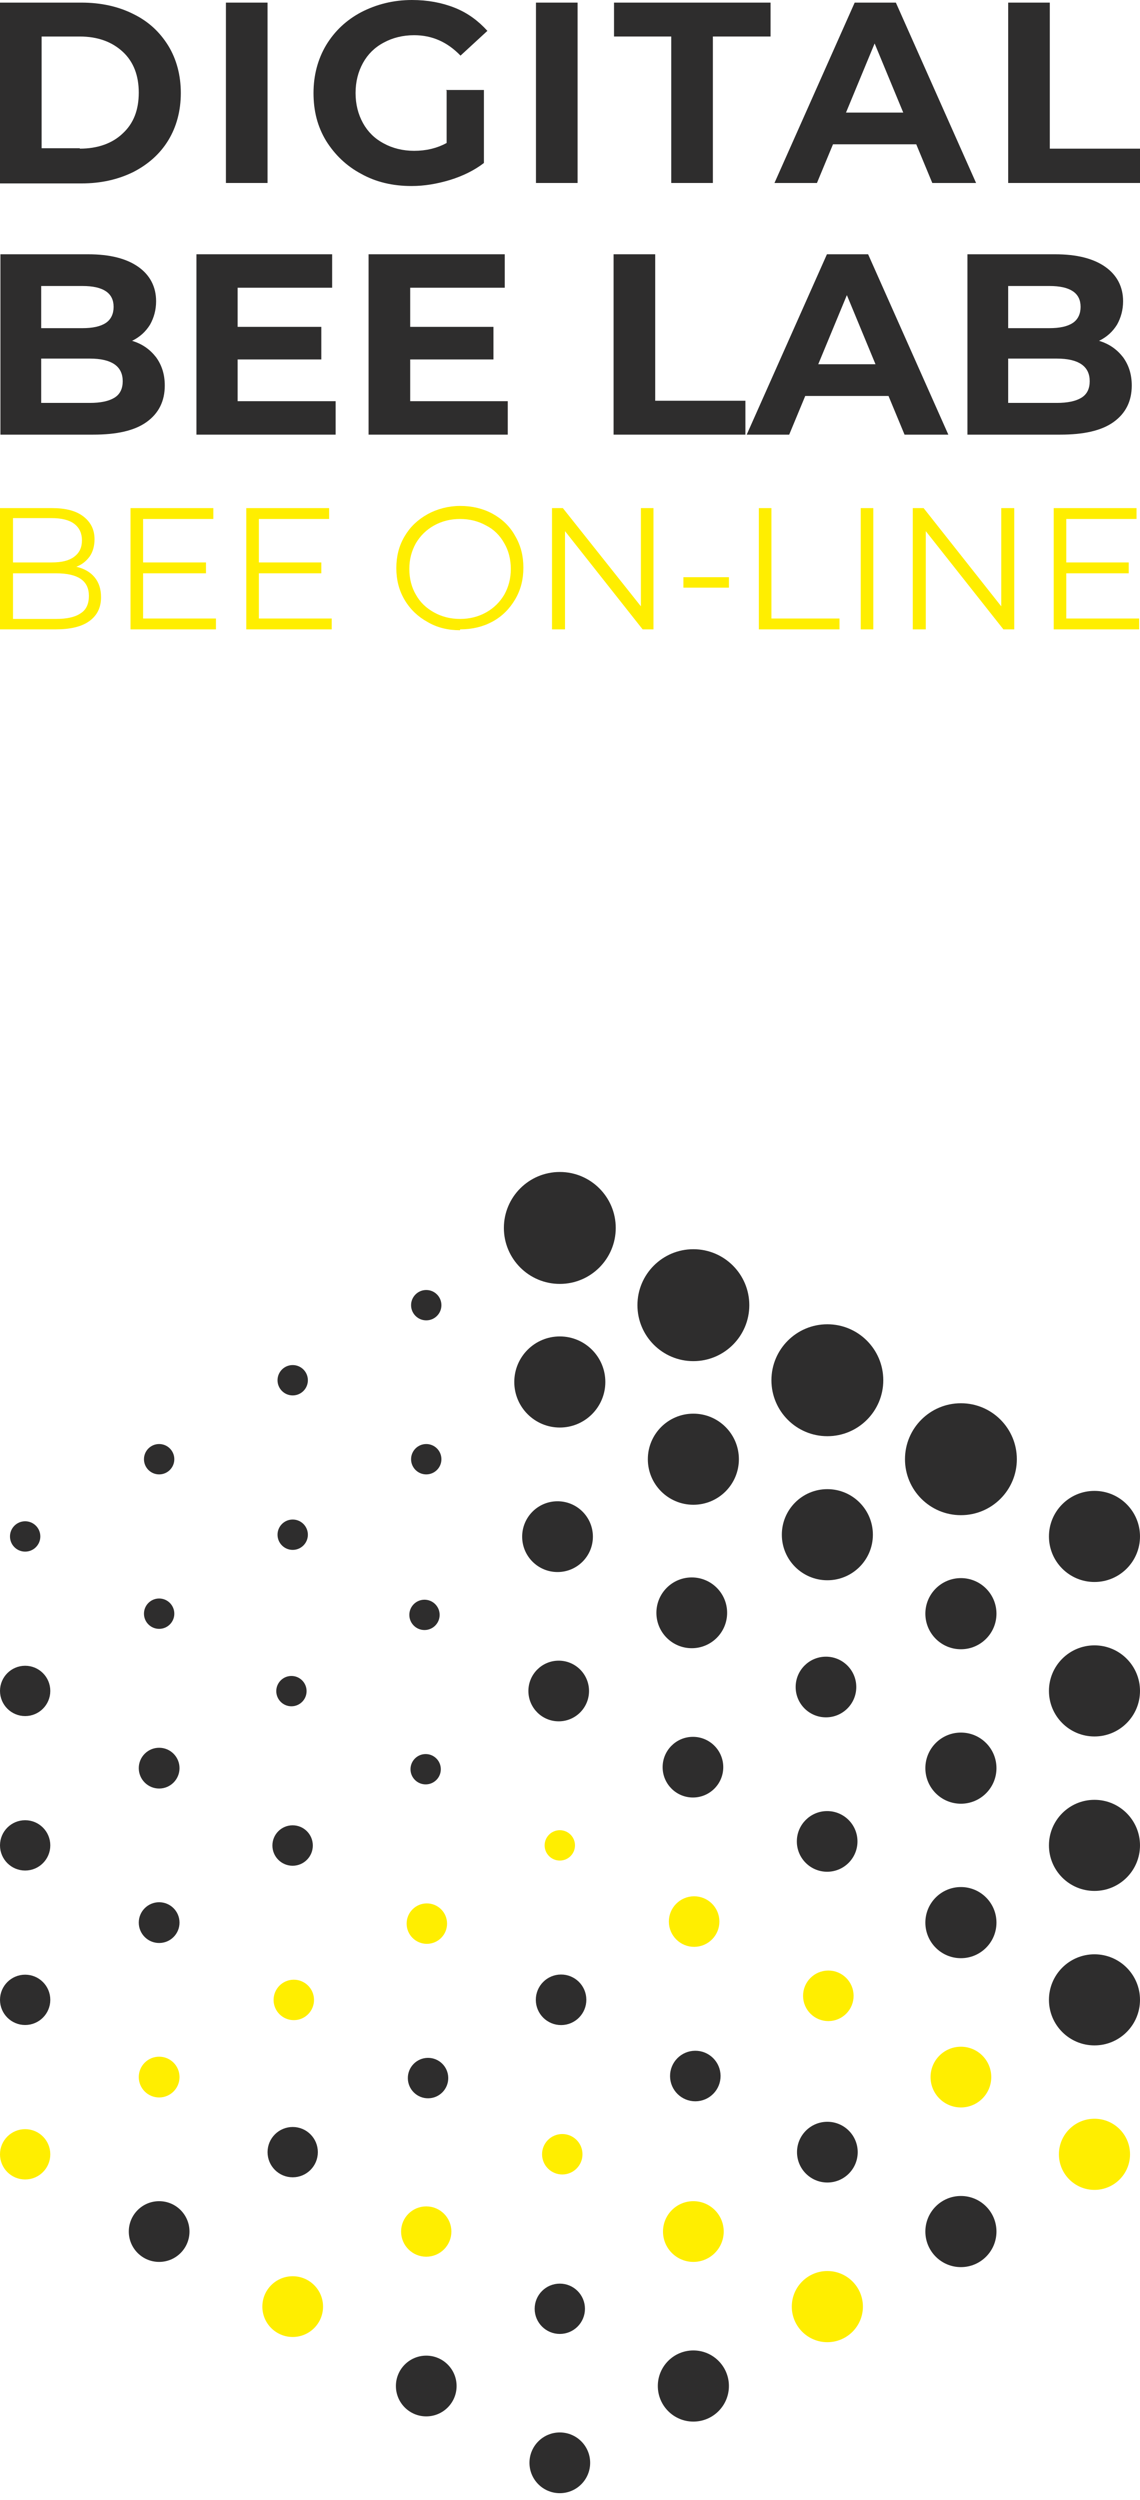 <svg width="146" height="320" viewBox="0 0 146 320" fill="none" xmlns="http://www.w3.org/2000/svg">
<path d="M0 0.334H10.441C12.94 0.334 15.161 0.835 17.049 1.781C18.993 2.726 20.437 4.062 21.547 5.842C22.603 7.566 23.158 9.625 23.158 11.905C23.158 14.186 22.603 16.245 21.547 17.969C20.492 19.694 18.993 21.029 17.049 22.03C15.105 22.976 12.94 23.477 10.441 23.477H0V0.39V0.334ZM10.218 19.026C12.495 19.026 14.383 18.359 15.716 17.079C17.105 15.8 17.771 14.075 17.771 11.85C17.771 9.68 17.105 7.9 15.716 6.621C14.328 5.341 12.495 4.674 10.218 4.674H5.331V18.971H10.218V19.026Z" fill="#2E2D2D"/>
<path d="M28.933 0.334H34.264V23.421H28.933V0.334Z" fill="#2E2D2D"/>
<path d="M57.089 11.515H61.976V20.861C60.755 21.807 59.255 22.53 57.645 23.031C55.979 23.532 54.368 23.81 52.702 23.81C50.314 23.81 48.148 23.309 46.26 22.252C44.372 21.251 42.873 19.804 41.762 18.024C40.651 16.188 40.151 14.186 40.151 11.905C40.151 9.624 40.707 7.566 41.762 5.786C42.873 3.95 44.372 2.559 46.26 1.558C48.204 0.556 50.37 0 52.758 0C54.757 0 56.59 0.334 58.256 1.001C59.922 1.669 61.255 2.67 62.421 3.95L58.978 7.121C57.312 5.396 55.368 4.506 53.035 4.506C51.592 4.506 50.259 4.84 49.148 5.452C47.982 6.064 47.093 6.954 46.482 8.066C45.871 9.179 45.538 10.459 45.538 11.905C45.538 13.351 45.871 14.631 46.482 15.743C47.093 16.856 47.982 17.746 49.148 18.358C50.259 18.97 51.592 19.304 53.035 19.304C54.59 19.304 55.979 18.97 57.2 18.302V11.571L57.089 11.515Z" fill="#2E2D2D"/>
<path d="M68.641 0.334H73.972V23.421H68.641V0.334Z" fill="#2E2D2D"/>
<path d="M85.968 4.674H78.637V0.334H98.685V4.674H91.299V23.421H85.968V4.674Z" fill="#2E2D2D"/>
<path d="M117.344 18.47H106.682L104.627 23.421H99.185L109.459 0.334H114.734L125.008 23.421H119.399L117.344 18.47V18.47ZM115.678 14.409L112.013 5.564L108.348 14.409H115.623H115.678Z" fill="#2E2D2D"/>
<path d="M129.118 0.334H134.449V19.026H146V23.421H129.118V0.334Z" fill="#2E2D2D"/>
<path d="M16.883 43.614C18.216 44.003 19.215 44.727 19.993 45.728C20.715 46.729 21.103 47.898 21.103 49.344C21.103 51.347 20.326 52.904 18.771 54.017C17.216 55.13 14.939 55.63 11.94 55.63H0.056V32.544H11.274C14.106 32.544 16.216 33.1 17.716 34.157C19.215 35.214 19.993 36.716 19.993 38.552C19.993 39.664 19.715 40.666 19.215 41.556C18.66 42.446 17.938 43.113 16.938 43.614H16.883ZM5.276 36.549V42.001H10.552C11.885 42.001 12.884 41.778 13.551 41.333C14.217 40.888 14.55 40.165 14.55 39.275C14.55 38.385 14.217 37.717 13.551 37.272C12.884 36.827 11.885 36.605 10.552 36.605H5.276V36.549ZM11.496 51.569C12.884 51.569 13.939 51.347 14.661 50.901C15.383 50.456 15.716 49.733 15.716 48.788C15.716 46.896 14.328 45.895 11.496 45.895H5.276V51.569H11.496Z" fill="#2E2D2D"/>
<path d="M42.984 51.347V55.63H25.157V32.544H42.539V36.827H30.433V41.834H41.151V46.006H30.433V51.347H42.984Z" fill="#2E2D2D"/>
<path d="M65.03 51.347V55.63H47.204V32.544H64.642V36.827H52.535V41.834H63.198V46.006H52.535V51.347H65.03Z" fill="#2E2D2D"/>
<path d="M78.581 32.544H83.913V51.291H95.464V55.63H78.581V32.544Z" fill="#2E2D2D"/>
<path d="M113.79 50.679H103.128L101.073 55.63H95.631L105.905 32.544H111.18L121.454 55.63H115.845L113.79 50.679ZM112.124 46.618L108.459 37.773L104.794 46.618H112.069H112.124Z" fill="#2E2D2D"/>
<path d="M140.725 43.614C142.058 44.003 143.057 44.727 143.835 45.728C144.557 46.729 144.945 47.898 144.945 49.344C144.945 51.347 144.168 52.904 142.613 54.017C141.058 55.13 138.781 55.63 135.782 55.63H123.898V32.544H135.116C137.948 32.544 140.058 33.1 141.558 34.157C143.057 35.214 143.835 36.716 143.835 38.552C143.835 39.664 143.557 40.666 143.057 41.556C142.502 42.446 141.78 43.113 140.78 43.614H140.725ZM129.118 36.549V42.001H134.394C135.727 42.001 136.726 41.778 137.393 41.333C138.059 40.888 138.392 40.165 138.392 39.275C138.392 38.385 138.059 37.717 137.393 37.272C136.726 36.827 135.727 36.605 134.394 36.605H129.118V36.549ZM135.338 51.569C136.726 51.569 137.781 51.347 138.503 50.901C139.225 50.456 139.559 49.733 139.559 48.788C139.559 46.896 138.17 45.895 135.338 45.895H129.118V51.569H135.338Z" fill="#2E2D2D"/>
<path d="M9.774 72.542C10.774 72.765 11.551 73.21 12.107 73.877C12.662 74.545 12.94 75.379 12.94 76.436C12.94 77.772 12.44 78.773 11.44 79.496C10.441 80.219 8.997 80.553 7.108 80.553H0V65.032H6.664C8.386 65.032 9.719 65.366 10.663 66.089C11.607 66.812 12.107 67.758 12.107 69.038C12.107 69.872 11.884 70.651 11.496 71.207C11.051 71.819 10.496 72.264 9.774 72.542V72.542ZM1.666 66.367V71.986H6.609C7.886 71.986 8.83 71.763 9.496 71.263C10.163 70.762 10.496 70.095 10.496 69.149C10.496 68.259 10.163 67.536 9.496 67.035C8.83 66.534 7.83 66.312 6.609 66.312H1.666V66.367ZM7.164 79.218C8.552 79.218 9.607 78.996 10.329 78.495C11.051 78.05 11.385 77.271 11.385 76.27C11.385 74.323 9.996 73.377 7.164 73.377H1.666V79.218H7.164V79.218Z" fill="#FFEE00"/>
<path d="M27.656 79.162V80.553H16.716V65.032H27.323V66.423H18.326V71.986H26.379V73.377H18.326V79.162H27.656Z" fill="#FFEE00"/>
<path d="M42.484 79.162V80.553H31.544V65.032H42.151V66.423H33.154V71.986H41.151V73.377H33.154V79.162H42.484Z" fill="#FFEE00"/>
<path d="M58.922 80.664C57.367 80.664 55.978 80.331 54.757 79.607C53.535 78.94 52.535 77.994 51.813 76.77C51.091 75.546 50.758 74.211 50.758 72.709C50.758 71.207 51.091 69.872 51.813 68.648C52.535 67.424 53.479 66.534 54.757 65.811C55.978 65.144 57.422 64.754 58.922 64.754C60.477 64.754 61.865 65.088 63.087 65.755C64.308 66.423 65.308 67.369 65.975 68.593C66.697 69.817 67.03 71.152 67.03 72.654C67.03 74.156 66.697 75.491 65.975 76.715C65.253 77.939 64.308 78.884 63.087 79.552C61.865 80.219 60.477 80.553 58.922 80.553V80.664ZM58.922 79.218C60.143 79.218 61.254 78.94 62.254 78.384C63.253 77.827 64.031 77.048 64.586 76.103C65.141 75.101 65.419 74.044 65.419 72.82C65.419 71.597 65.141 70.484 64.586 69.538C64.031 68.537 63.253 67.758 62.254 67.257C61.254 66.701 60.143 66.423 58.922 66.423C57.7 66.423 56.589 66.701 55.59 67.257C54.59 67.814 53.812 68.593 53.257 69.538C52.702 70.54 52.424 71.597 52.424 72.82C52.424 74.044 52.702 75.157 53.257 76.103C53.812 77.104 54.59 77.827 55.59 78.384C56.589 78.94 57.7 79.218 58.922 79.218Z" fill="#FFEE00"/>
<path d="M83.691 65.032V80.553H82.302L72.362 67.981V80.553H70.696V65.032H72.084L82.08 77.605V65.032H83.691Z" fill="#FFEE00"/>
<path d="M87.523 73.877H93.354V75.212H87.523V73.877Z" fill="#FFEE00"/>
<path d="M97.186 65.032H98.796V79.162H107.515V80.553H97.186V65.032Z" fill="#FFEE00"/>
<path d="M110.235 65.032H111.846V80.553H110.235V65.032Z" fill="#FFEE00"/>
<path d="M129.895 65.032V80.553H128.506L118.566 67.981V80.553H116.9V65.032H118.288L128.229 77.605V65.032H129.895Z" fill="#FFEE00"/>
<path d="M145.889 79.162V80.553H134.949V65.032H145.556V66.423H136.559V71.986H144.556V73.377H136.559V79.162H145.889Z" fill="#FFEE00"/>
<path d="M71.695 164.328C75.651 164.328 78.859 161.12 78.859 157.164C78.859 153.207 75.651 150 71.695 150C67.738 150 64.531 153.207 64.531 157.164C64.531 161.12 67.738 164.328 71.695 164.328Z" fill="#2E2D2D"/>
<path d="M71.695 319.101C73.842 319.101 75.582 317.361 75.582 315.214C75.582 313.067 73.842 311.327 71.695 311.327C69.548 311.327 67.808 313.067 67.808 315.214C67.808 317.361 69.548 319.101 71.695 319.101Z" fill="#2E2D2D"/>
<path d="M88.8 174.213C92.756 174.213 95.964 171.006 95.964 167.049C95.964 163.093 92.756 159.885 88.8 159.885C84.843 159.885 81.636 163.093 81.636 167.049C81.636 171.006 84.843 174.213 88.8 174.213Z" fill="#2E2D2D"/>
<path d="M88.799 309.939C91.314 309.939 93.353 307.9 93.353 305.385C93.353 302.87 91.314 300.831 88.799 300.831C86.284 300.831 84.246 302.87 84.246 305.385C84.246 307.9 86.284 309.939 88.799 309.939Z" fill="#2E2D2D"/>
<path d="M105.959 183.82C109.916 183.82 113.123 180.613 113.123 176.656C113.123 172.7 109.916 169.492 105.959 169.492C102.003 169.492 98.796 172.7 98.796 176.656C98.796 180.613 102.003 183.82 105.959 183.82Z" fill="#2E2D2D"/>
<path d="M123.065 193.928C127.021 193.928 130.228 190.72 130.228 186.764C130.228 182.807 127.021 179.6 123.065 179.6C119.108 179.6 115.901 182.807 115.901 186.764C115.901 190.72 119.108 193.928 123.065 193.928Z" fill="#2E2D2D"/>
<path d="M123.064 290.169C125.579 290.169 127.618 288.13 127.618 285.615C127.618 283.1 125.579 281.061 123.064 281.061C120.549 281.061 118.51 283.1 118.51 285.615C118.51 288.13 120.549 290.169 123.064 290.169Z" fill="#2E2D2D"/>
<path d="M140.169 202.479C143.389 202.479 146 199.869 146 196.648C146 193.428 143.389 190.817 140.169 190.817C136.948 190.817 134.338 193.428 134.338 196.648C134.338 199.869 136.948 202.479 140.169 202.479Z" fill="#2E2D2D"/>
<path d="M140.169 261.791C143.389 261.791 146 259.18 146 255.96C146 252.739 143.389 250.129 140.169 250.129C136.948 250.129 134.338 252.739 134.338 255.96C134.338 259.18 136.948 261.791 140.169 261.791Z" fill="#2E2D2D"/>
<path d="M140.169 242.02C143.389 242.02 146 239.41 146 236.189C146 232.969 143.389 230.358 140.169 230.358C136.948 230.358 134.338 232.969 134.338 236.189C134.338 239.41 136.948 242.02 140.169 242.02Z" fill="#2E2D2D"/>
<path d="M140.169 222.25C143.389 222.25 146 219.639 146 216.419C146 213.198 143.389 210.588 140.169 210.588C136.948 210.588 134.338 213.198 134.338 216.419C134.338 219.639 136.948 222.25 140.169 222.25Z" fill="#2E2D2D"/>
<path d="M54.59 168.993C55.663 168.993 56.533 168.123 56.533 167.049C56.533 165.976 55.663 165.106 54.59 165.106C53.516 165.106 52.646 165.976 52.646 167.049C52.646 168.123 53.516 168.993 54.59 168.993Z" fill="#2E2D2D"/>
<path d="M71.584 220.313C73.729 220.297 75.454 218.545 75.437 216.4C75.421 214.256 73.669 212.531 71.525 212.547C69.38 212.564 67.655 214.315 67.671 216.46C67.688 218.604 69.44 220.33 71.584 220.313Z" fill="#2E2D2D"/>
<path d="M71.882 259.19C73.67 259.176 75.107 257.716 75.094 255.929C75.08 254.142 73.62 252.704 71.833 252.718C70.046 252.732 68.608 254.191 68.622 255.979C68.635 257.766 70.095 259.203 71.882 259.19Z" fill="#2E2D2D"/>
<path d="M88.775 230.063C90.92 230.046 92.645 228.294 92.629 226.15C92.612 224.005 90.86 222.28 88.716 222.296C86.571 222.313 84.846 224.065 84.862 226.209C84.879 228.354 86.631 230.079 88.775 230.063Z" fill="#2E2D2D"/>
<path d="M54.53 228.384C53.458 228.392 52.581 227.53 52.573 226.457C52.565 225.385 53.428 224.509 54.5 224.501C55.572 224.493 56.448 225.355 56.456 226.428C56.465 227.5 55.602 228.376 54.53 228.384Z" fill="#2E2D2D"/>
<path d="M54.59 309.272C56.737 309.272 58.477 307.532 58.477 305.385C58.477 303.238 56.737 301.497 54.59 301.497C52.443 301.497 50.703 303.238 50.703 305.385C50.703 307.532 52.443 309.272 54.59 309.272Z" fill="#2E2D2D"/>
<path d="M37.486 178.6C38.559 178.6 39.43 177.73 39.43 176.657C39.43 175.583 38.559 174.713 37.486 174.713C36.413 174.713 35.542 175.583 35.542 176.657C35.542 177.73 36.413 178.6 37.486 178.6Z" fill="#2E2D2D"/>
<path d="M71.438 201.206C73.94 201.187 75.953 199.143 75.933 196.641C75.914 194.139 73.87 192.126 71.368 192.146C68.866 192.165 66.854 194.209 66.873 196.711C66.892 199.213 68.936 201.225 71.438 201.206Z" fill="#2E2D2D"/>
<path d="M88.629 210.954C91.131 210.935 93.144 208.891 93.124 206.389C93.105 203.887 91.061 201.874 88.559 201.894C86.057 201.913 84.045 203.957 84.064 206.459C84.083 208.961 86.127 210.973 88.629 210.954Z" fill="#2E2D2D"/>
<path d="M89.073 268.946C90.86 268.932 92.298 267.472 92.284 265.685C92.27 263.898 90.811 262.46 89.024 262.474C87.237 262.488 85.799 263.948 85.813 265.735C85.826 267.522 87.286 268.959 89.073 268.946Z" fill="#2E2D2D"/>
<path d="M105.963 239.565C108.108 239.549 109.833 237.797 109.817 235.652C109.8 233.508 108.048 231.783 105.904 231.799C103.759 231.816 102.034 233.568 102.051 235.712C102.067 237.857 103.819 239.582 105.963 239.565Z" fill="#2E2D2D"/>
<path d="M105.812 219.803C107.956 219.787 109.681 218.035 109.665 215.89C109.648 213.746 107.897 212.021 105.752 212.037C103.608 212.054 101.882 213.806 101.899 215.95C101.915 218.095 103.667 219.82 105.812 219.803Z" fill="#2E2D2D"/>
<path d="M54.38 208.629C53.307 208.637 52.431 207.775 52.423 206.702C52.415 205.63 53.277 204.754 54.35 204.746C55.422 204.738 56.298 205.6 56.306 206.673C56.314 207.745 55.452 208.621 54.38 208.629Z" fill="#2E2D2D"/>
<path d="M54.839 268.561C53.41 268.572 52.242 267.422 52.231 265.992C52.22 264.563 53.37 263.395 54.8 263.384C56.229 263.373 57.397 264.523 57.408 265.953C57.419 267.382 56.269 268.55 54.839 268.561Z" fill="#2E2D2D"/>
<path d="M37.495 238.797C36.065 238.807 34.897 237.657 34.886 236.228C34.875 234.798 36.026 233.63 37.455 233.619C38.885 233.608 40.053 234.758 40.064 236.188C40.075 237.618 38.925 238.786 37.495 238.797Z" fill="#2E2D2D"/>
<path d="M37.339 218.388C36.266 218.397 35.391 217.534 35.382 216.462C35.374 215.389 36.237 214.514 37.309 214.505C38.381 214.497 39.257 215.36 39.265 216.432C39.273 217.504 38.411 218.38 37.339 218.388Z" fill="#2E2D2D"/>
<path d="M20.381 188.708C21.454 188.708 22.325 187.838 22.325 186.764C22.325 185.691 21.454 184.82 20.381 184.82C19.307 184.82 18.437 185.691 18.437 186.764C18.437 187.838 19.307 188.708 20.381 188.708Z" fill="#2E2D2D"/>
<path d="M20.381 289.502C22.528 289.502 24.268 287.761 24.268 285.614C24.268 283.467 22.528 281.727 20.381 281.727C18.234 281.727 16.494 283.467 16.494 285.614C16.494 287.761 18.234 289.502 20.381 289.502Z" fill="#2E2D2D"/>
<path d="M71.695 298.721C73.474 298.721 74.916 297.279 74.916 295.5C74.916 293.722 73.474 292.279 71.695 292.279C69.916 292.279 68.474 293.722 68.474 295.5C68.474 297.279 69.916 298.721 71.695 298.721Z" fill="#2E2D2D"/>
<path d="M71.695 182.71C74.916 182.71 77.526 180.099 77.526 176.879C77.526 173.658 74.916 171.048 71.695 171.048C68.475 171.048 65.864 173.658 65.864 176.879C65.864 180.099 68.475 182.71 71.695 182.71Z" fill="#2E2D2D"/>
<path d="M88.799 192.595C92.019 192.595 94.63 189.985 94.63 186.764C94.63 183.544 92.019 180.933 88.799 180.933C85.579 180.933 82.968 183.544 82.968 186.764C82.968 189.985 85.579 192.595 88.799 192.595Z" fill="#2E2D2D"/>
<path d="M105.96 279.34C108.107 279.34 109.847 277.599 109.847 275.453C109.847 273.306 108.107 271.565 105.96 271.565C103.813 271.565 102.073 273.306 102.073 275.453C102.073 277.599 103.813 279.34 105.96 279.34Z" fill="#2E2D2D"/>
<path d="M105.96 202.257C109.18 202.257 111.791 199.647 111.791 196.426C111.791 193.206 109.18 190.595 105.96 190.595C102.74 190.595 100.129 193.206 100.129 196.426C100.129 199.647 102.74 202.257 105.96 202.257Z" fill="#2E2D2D"/>
<path d="M123.064 250.629C125.579 250.629 127.618 248.59 127.618 246.075C127.618 243.56 125.579 241.521 123.064 241.521C120.549 241.521 118.51 243.56 118.51 246.075C118.51 248.59 120.549 250.629 123.064 250.629Z" fill="#2E2D2D"/>
<path d="M123.064 230.858C125.579 230.858 127.618 228.819 127.618 226.304C127.618 223.789 125.579 221.751 123.064 221.751C120.549 221.751 118.51 223.789 118.51 226.304C118.51 228.819 120.549 230.858 123.064 230.858Z" fill="#2E2D2D"/>
<path d="M123.064 211.088C125.579 211.088 127.618 209.049 127.618 206.534C127.618 204.019 125.579 201.98 123.064 201.98C120.549 201.98 118.51 204.019 118.51 206.534C118.51 209.049 120.549 211.088 123.064 211.088Z" fill="#2E2D2D"/>
<path d="M54.59 188.708C55.663 188.708 56.533 187.838 56.533 186.764C56.533 185.691 55.663 184.82 54.59 184.82C53.516 184.82 52.646 185.691 52.646 186.764C52.646 187.838 53.516 188.708 54.59 188.708Z" fill="#2E2D2D"/>
<path d="M37.486 278.673C39.265 278.673 40.707 277.231 40.707 275.452C40.707 273.673 39.265 272.231 37.486 272.231C35.707 272.231 34.265 273.673 34.265 275.452C34.265 277.231 35.707 278.673 37.486 278.673Z" fill="#2E2D2D"/>
<path d="M37.486 198.371C38.559 198.371 39.43 197.501 39.43 196.427C39.43 195.354 38.559 194.484 37.486 194.484C36.413 194.484 35.542 195.354 35.542 196.427C35.542 197.501 36.413 198.371 37.486 198.371Z" fill="#2E2D2D"/>
<path d="M20.381 248.685C21.823 248.685 22.991 247.516 22.991 246.075C22.991 244.633 21.823 243.465 20.381 243.465C18.94 243.465 17.771 244.633 17.771 246.075C17.771 247.516 18.94 248.685 20.381 248.685Z" fill="#2E2D2D"/>
<path d="M20.381 228.914C21.823 228.914 22.991 227.746 22.991 226.304C22.991 224.863 21.823 223.694 20.381 223.694C18.94 223.694 17.771 224.863 17.771 226.304C17.771 227.746 18.94 228.914 20.381 228.914Z" fill="#2E2D2D"/>
<path d="M20.381 208.478C21.454 208.478 22.325 207.608 22.325 206.535C22.325 205.461 21.454 204.591 20.381 204.591C19.307 204.591 18.437 205.461 18.437 206.535C18.437 207.608 19.307 208.478 20.381 208.478Z" fill="#2E2D2D"/>
<path d="M3.221 198.593C4.295 198.593 5.165 197.723 5.165 196.649C5.165 195.576 4.295 194.706 3.221 194.706C2.148 194.706 1.278 195.576 1.278 196.649C1.278 197.723 2.148 198.593 3.221 198.593Z" fill="#2E2D2D"/>
<path d="M3.221 259.18C5 259.18 6.442 257.738 6.442 255.959C6.442 254.18 5 252.738 3.221 252.738C1.442 252.738 0 254.18 0 255.959C0 257.738 1.442 259.18 3.221 259.18Z" fill="#2E2D2D"/>
<path d="M3.221 239.41C5 239.41 6.442 237.968 6.442 236.189C6.442 234.41 5 232.968 3.221 232.968C1.442 232.968 0 234.41 0 236.189C0 237.968 1.442 239.41 3.221 239.41Z" fill="#2E2D2D"/>
<path d="M3.221 219.641C5 219.641 6.442 218.198 6.442 216.42C6.442 214.641 5 213.199 3.221 213.199C1.442 213.199 0 214.641 0 216.42C0 218.198 1.442 219.641 3.221 219.641Z" fill="#2E2D2D"/>
<path d="M105.959 299.776C108.474 299.776 110.513 297.737 110.513 295.222C110.513 292.707 108.474 290.668 105.959 290.668C103.444 290.668 101.405 292.707 101.405 295.222C101.405 297.737 103.444 299.776 105.959 299.776Z" fill="#FFEE00"/>
<path d="M140.169 280.283C142.684 280.283 144.723 278.244 144.723 275.729C144.723 273.214 142.684 271.176 140.169 271.176C137.654 271.176 135.615 273.214 135.615 275.729C135.615 278.244 137.654 280.283 140.169 280.283Z" fill="#FFEE00"/>
<path d="M88.922 249.177C90.709 249.163 92.147 247.703 92.133 245.916C92.119 244.129 90.659 242.691 88.872 242.705C87.085 242.719 85.647 244.179 85.661 245.966C85.675 247.753 87.135 249.191 88.922 249.177Z" fill="#FFEE00"/>
<path d="M54.686 248.792C53.256 248.803 52.088 247.653 52.077 246.223C52.066 244.794 53.217 243.626 54.646 243.615C56.076 243.604 57.244 244.754 57.255 246.184C57.266 247.613 56.116 248.781 54.686 248.792Z" fill="#FFEE00"/>
<path d="M72.03 278.311C73.46 278.3 74.61 277.132 74.599 275.702C74.588 274.273 73.42 273.122 71.99 273.133C70.561 273.144 69.411 274.312 69.422 275.742C69.433 277.172 70.601 278.322 72.03 278.311Z" fill="#FFEE00"/>
<path d="M106.11 258.68C107.897 258.666 109.335 257.206 109.321 255.419C109.307 253.632 107.847 252.194 106.06 252.208C104.273 252.222 102.835 253.681 102.849 255.469C102.863 257.256 104.323 258.693 106.11 258.68Z" fill="#FFEE00"/>
<path d="M37.647 258.558C36.217 258.569 35.049 257.419 35.038 255.99C35.027 254.56 36.177 253.392 37.607 253.381C39.037 253.37 40.205 254.52 40.215 255.95C40.227 257.38 39.076 258.548 37.647 258.558Z" fill="#FFEE00"/>
<path d="M37.486 299.109C39.633 299.109 41.373 297.369 41.373 295.222C41.373 293.075 39.633 291.334 37.486 291.334C35.339 291.334 33.599 293.075 33.599 295.222C33.599 297.369 35.339 299.109 37.486 299.109Z" fill="#FFEE00"/>
<path d="M88.799 289.501C90.946 289.501 92.686 287.761 92.686 285.614C92.686 283.467 90.946 281.727 88.799 281.727C86.652 281.727 84.911 283.467 84.911 285.614C84.911 287.761 86.652 289.501 88.799 289.501Z" fill="#FFEE00"/>
<path d="M123.064 269.732C125.21 269.732 126.951 267.992 126.951 265.845C126.951 263.698 125.21 261.958 123.064 261.958C120.917 261.958 119.176 263.698 119.176 265.845C119.176 267.992 120.917 269.732 123.064 269.732Z" fill="#FFEE00"/>
<path d="M54.589 288.836C56.368 288.836 57.81 287.394 57.81 285.615C57.81 283.836 56.368 282.394 54.589 282.394C52.81 282.394 51.368 283.836 51.368 285.615C51.368 287.394 52.81 288.836 54.589 288.836Z" fill="#FFEE00"/>
<path d="M20.381 268.454C21.823 268.454 22.991 267.285 22.991 265.844C22.991 264.402 21.823 263.234 20.381 263.234C18.94 263.234 17.771 264.402 17.771 265.844C17.771 267.285 18.94 268.454 20.381 268.454Z" fill="#FFEE00"/>
<path d="M3.221 278.951C5 278.951 6.442 277.509 6.442 275.73C6.442 273.951 5 272.509 3.221 272.509C1.442 272.509 0 273.951 0 275.73C0 277.509 1.442 278.951 3.221 278.951Z" fill="#FFEE00"/>
<path d="M71.695 238.133C72.768 238.133 73.639 237.263 73.639 236.189C73.639 235.116 72.768 234.245 71.695 234.245C70.621 234.245 69.751 235.116 69.751 236.189C69.751 237.263 70.621 238.133 71.695 238.133Z" fill="#FFEE00"/>
</svg>
